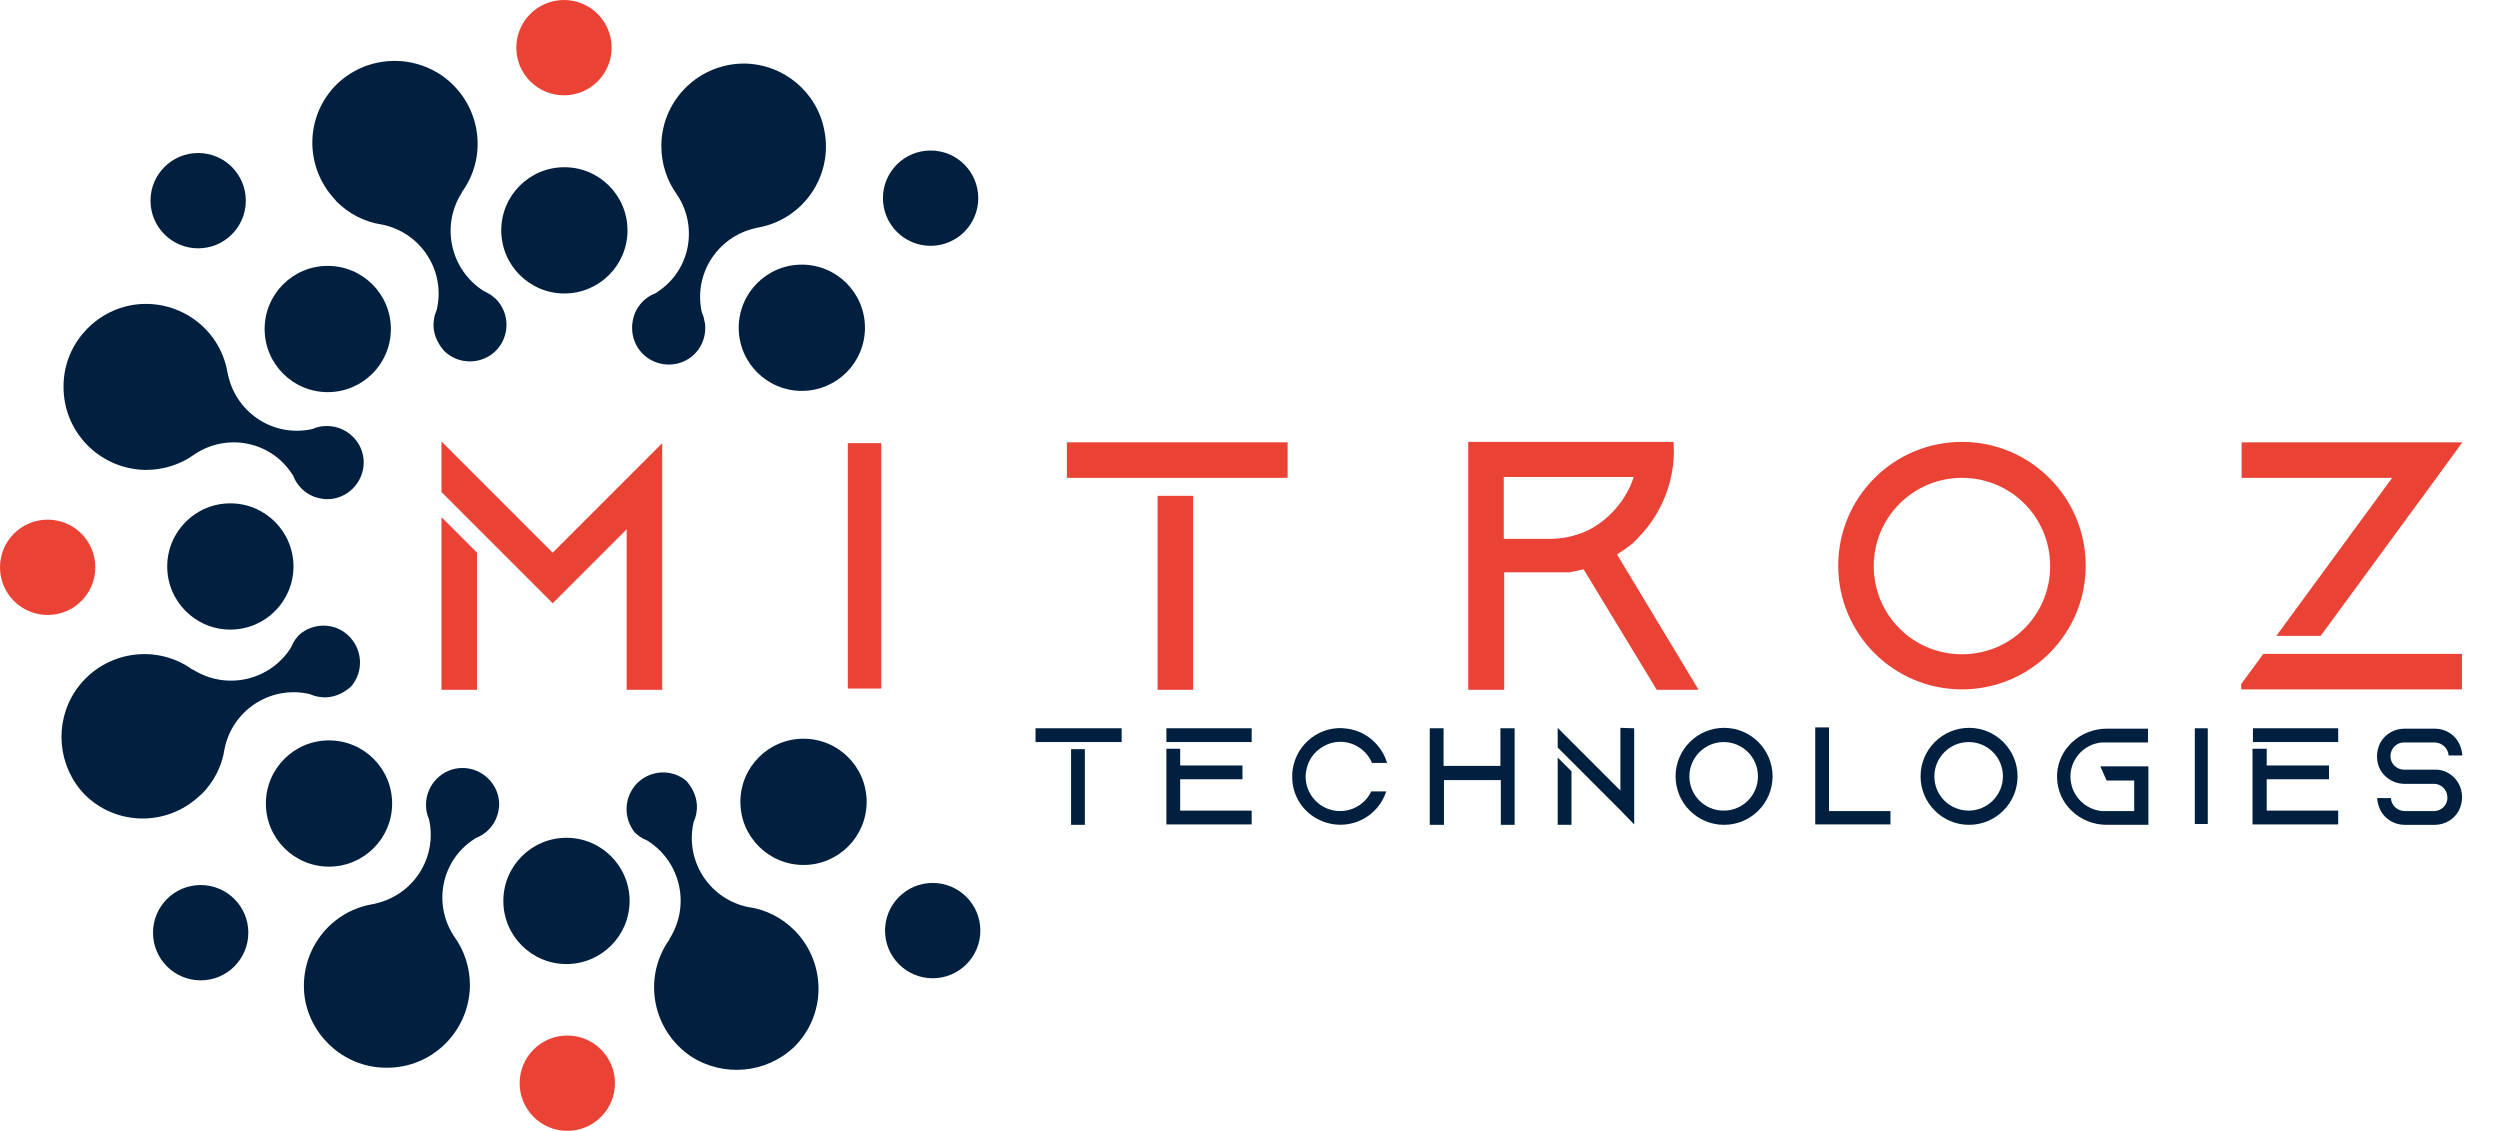 <?xml version="1.0" encoding="utf-8"?>
<!-- Generator: Adobe Illustrator 21.0.0, SVG Export Plug-In . SVG Version: 6.00 Build 0)  -->
<svg version="1.1" id="Layer_1" xmlns="http://www.w3.org/2000/svg" xmlns:xlink="http://www.w3.org/1999/xlink" x="0px" y="0px"
	 viewBox="0 0 598 270.6" style="enable-background:new 0 0 598 270.6;" xml:space="preserve">
<style type="text/css">
	.st0{fill:#01203F;}
	.st1{fill:#EA4335;}
</style>
<title>Asset 3</title>
<g id="Layer_2">
	<g id="Layer_1-2">
		<circle class="st0" cx="191.8" cy="78.4" r="15.1"/>
		<circle class="st0" cx="222.6" cy="47.4" r="11.4"/>
		<path class="st0" d="M178,15.2c-10.7,0-19.5,8.5-19.8,19.2c0,0.2,0,0.4,0,0.6c0,4.1,1.3,8.2,3.7,11.5l0,0l0,0
			c5.2,7.7,3.2,18.2-4.6,23.3c-0.1,0.1-0.3,0.2-0.4,0.3c-3,1.1-5.2,3.8-5.6,7c-0.1,0.4-0.1,0.8-0.1,1.2c-0.1,4.8,3.7,8.8,8.6,8.9
			s8.8-3.7,8.9-8.6c0-0.6,0-1.2-0.2-1.8c-0.1-0.7-0.3-1.4-0.6-2c-2.1-9.1,3.6-18.1,12.7-20.2c0.1,0,0.2-0.1,0.3-0.1c0,0,0.1,0,0.1,0
			c0.2,0,0.3-0.1,0.5-0.1c10.7-2,17.8-12.4,15.7-23.1C195.5,22,187.4,15.3,178,15.2z"/>
		<circle class="st0" cx="135" cy="55.1" r="15.1"/>
		<circle class="st1" cx="134.9" cy="11.4" r="11.4"/>
		<path class="st0" d="M80.5,20.2c-7.6,7.6-7.7,19.7-0.4,27.5c0.1,0.2,0.3,0.3,0.4,0.5c2.9,2.9,6.7,4.9,10.8,5.5l0,0
			c9.1,1.8,15.1,10.6,13.3,19.8c0,0.2-0.1,0.3-0.1,0.5c-0.3,0.8-0.6,1.5-0.7,2.4c-0.4,2.3,0.3,4.7,1.7,6.6c0.2,0.3,0.5,0.6,0.7,0.9
			c3.4,3.4,9,3.4,12.4,0s3.4-9,0-12.4c-0.4-0.3-0.7-0.6-1.1-0.9c-0.6-0.4-1.2-0.7-1.8-1c-7.9-5-10.3-15.5-5.3-23.4
			c0-0.1,0.1-0.1,0.1-0.2c0,0,0-0.1,0-0.1c0.1-0.1,0.2-0.3,0.3-0.4c6.2-9,3.8-21.3-5.2-27.5C97.7,12.7,87.3,13.6,80.5,20.2z"/>
		<circle class="st0" cx="78.4" cy="78.7" r="15.1"/>
		<circle class="st0" cx="47.4" cy="48" r="11.4"/>
		<path class="st0" d="M15.2,92.6c0,10.7,8.5,19.4,19.2,19.8c0.2,0,0.4,0,0.6,0c4.1,0,8.2-1.3,11.5-3.7l0,0l0,0
			c7.7-5.2,18.2-3.2,23.3,4.6c0.1,0.1,0.2,0.3,0.3,0.4c1.1,3,3.8,5.2,7,5.6c0.4,0.1,0.8,0.1,1.2,0.1c4.8,0,8.7-4,8.7-8.8
			s-4-8.7-8.8-8.7c-1.2,0-2.3,0.2-3.4,0.7c-9.1,2.1-18.1-3.6-20.2-12.7c0-0.1-0.1-0.2-0.1-0.3c0,0,0-0.1,0-0.1
			c0-0.2-0.1-0.3-0.1-0.5c-1.9-10.8-12.2-17.9-23-16C22,74.8,15.1,83,15.2,92.6L15.2,92.6z"/>
		<circle class="st0" cx="55.1" cy="135.5" r="15.1"/>
		<circle class="st1" cx="11.4" cy="135.7" r="11.4"/>
		<path class="st0" d="M20.2,190c7.6,7.6,19.7,7.7,27.5,0.4c0.2-0.1,0.3-0.3,0.5-0.4c2.9-2.9,4.9-6.7,5.5-10.8l0,0l0,0
			c1.8-9.1,10.6-15.1,19.8-13.3c0.2,0,0.3,0.1,0.5,0.1c0.8,0.3,1.5,0.6,2.4,0.7c2.3,0.4,4.7-0.3,6.6-1.7c0.3-0.2,0.6-0.5,0.9-0.7
			c3.2-3.6,2.9-9.1-0.7-12.4c-3.3-3-8.3-3-11.7,0c-0.3,0.4-0.6,0.7-0.9,1.1c-0.4,0.6-0.7,1.2-1,1.9c-5,7.9-15.4,10.3-23.4,5.3
			c-0.1,0-0.1-0.1-0.2-0.1c0,0-0.1,0-0.1,0c-0.1-0.1-0.3-0.2-0.4-0.3c-9.1-6.1-21.4-3.6-27.5,5.5C12.9,173,13.8,183.3,20.2,190z"/>
		<circle class="st0" cx="78.7" cy="192.2" r="15.1"/>
		<circle class="st0" cx="48" cy="223.1" r="11.4"/>
		<path class="st0" d="M92.6,255.4c10.7,0,19.4-8.5,19.8-19.2c0-0.2,0-0.4,0-0.6c0-4.1-1.3-8.2-3.7-11.5l0,0l0,0
			c-5.2-7.7-3.2-18.2,4.6-23.3c0.1-0.1,0.3-0.2,0.4-0.3c3-1.1,5.2-3.8,5.6-7c0.1-0.4,0.1-0.8,0.1-1.1c0-4.8-4-8.7-8.8-8.7
			s-8.7,4-8.7,8.8c0,1.2,0.2,2.3,0.7,3.4c2.1,9.1-3.6,18.1-12.7,20.2c-0.1,0-0.2,0.1-0.3,0.1c0,0-0.1,0-0.1,0
			c-0.2,0-0.3,0.1-0.5,0.1c-10.8,1.9-17.9,12.2-16,23C74.8,248.6,83,255.5,92.6,255.4L92.6,255.4z"/>
		<circle class="st0" cx="135.5" cy="215.5" r="15.1"/>
		<circle class="st1" cx="135.7" cy="259.1" r="11.4"/>
		<path class="st0" d="M190,250.4c7.6-7.6,7.7-19.7,0.4-27.5c-0.1-0.1-0.3-0.3-0.4-0.4c-2.9-2.9-6.7-4.9-10.8-5.5h-0.1
			c-9.1-1.8-15.1-10.6-13.3-19.8c0-0.2,0.1-0.3,0.1-0.5c0.3-0.8,0.6-1.5,0.7-2.4c0.4-2.3-0.3-4.7-1.7-6.6c-0.2-0.3-0.5-0.6-0.7-0.9
			c-3.7-3.1-9.2-2.6-12.3,1.1c-2.7,3.3-2.7,8,0,11.3c0.4,0.3,0.7,0.6,1.1,0.9c0.6,0.4,1.2,0.7,1.9,1c7.9,5,10.3,15.4,5.3,23.4
			c0,0.1-0.1,0.1-0.1,0.2c0,0,0,0.1,0,0.1c-0.1,0.1-0.2,0.3-0.3,0.4c-6.1,9.1-3.6,21.4,5.5,27.5C173,257.7,183.3,256.8,190,250.4z"
			/>
		<circle class="st0" cx="192.2" cy="191.8" r="15.1"/>
		<circle class="st0" cx="223.1" cy="222.6" r="11.4"/>
		<path class="st1" d="M158.4,106v59h-8.5v-38.4l-11.6,11.6l-2.8,2.8l-3.3,3.3l-18.1-18.1l0,0l-8.5-8.5v-12.1l26.6,26.6L158.4,106z
			 M105.6,123.7l8.5,8.5V165h-8.5V123.7z"/>
		<path class="st1" d="M202.6,165v-59.3h8.5V165H202.6z M202.6,105.7V165h8.5v-59.3L202.6,105.7z M210.8,106h-8v58.7h8V106z"/>
		<path class="st1" d="M255.2,114.3v-8.5H308v8.5H255.2z M276.9,165v-46.4h8.5V165H276.9z"/>
		<path class="st1" d="M406.3,165h-10l-17-28l-0.5-0.8h-0.1l-0.4,0.1h-0.2l-0.7,0.2c-0.5,0.1-1,0.2-1.5,0.3l-0.4,0.1h-0.2h-0.6h-0.2
			h-0.6H373l0,0h-0.7h-0.1h-0.5h-11.9V165h-8.6v-59.3h49.1c0,0.7,0.1,1.4,0.1,2.1c0,7.9-3.2,15.5-8.8,21.1c-0.4,0.4-0.7,0.7-1.1,1.1
			l-0.4,0.3l0,0l-0.5,0.4l-0.4,0.3l-0.3,0.2l-1,0.7l-0.5,0.3l0,0c-0.1,0.1-0.3,0.2-0.4,0.3l0,0l-0.2,0.1l1,1.7L406.3,165z
			 M385.5,122.7c2.4-2.4,4.2-5.3,5.3-8.6h-31.1v14.8h11c2.9,0,5.7-0.6,8.4-1.7C381.5,126.1,383.7,124.6,385.5,122.7z"/>
		<path class="st1" d="M469.3,105.7c16.4,0,29.6,13.3,29.6,29.6c0,16.4-13.3,29.6-29.6,29.6c-16.4,0-29.6-13.3-29.6-29.6
			c0,0,0,0,0,0C439.7,119,452.9,105.7,469.3,105.7z M448.2,135.4c0,11.7,9.4,21.1,21.1,21.1c11.7,0,21.1-9.4,21.1-21.1
			s-9.4-21.1-21.1-21.1c0,0,0,0,0,0C457.7,114.3,448.2,123.7,448.2,135.4L448.2,135.4z"/>
		<path class="st1" d="M572.2,114.3h-36v-8.5H589l-6.2,8.5l-27.7,37.8h-10.6L572.2,114.3z M541.4,156.4h47.5v8.5h-52.8v-1.3
			L541.4,156.4z"/>
		<path class="st0" d="M247.7,177.5v-3.3h20.6v3.3H247.7z M256.2,197.3v-18.1h3.3v18.1H256.2z"/>
		<path class="st0" d="M299.4,174.2v3.3H279v-3.3H299.4z M282.3,193.9h17.1v3.3H279v-18.1h3.3v4h14.9v3.3h-14.9L282.3,193.9z"/>
		<path class="st0" d="M328,189.3h3.6c-2,6.1-8.5,9.4-14.6,7.4c-4.2-1.4-7.2-4.9-7.8-9.3c-0.1-0.6-0.1-1.1-0.1-1.7
			c0-0.5,0-1.1,0.1-1.6c0.9-6.3,6.8-10.8,13.1-9.8c4.5,0.6,8.2,3.9,9.5,8.2h-3.6c-1.8-4.2-6.6-6.2-10.8-4.4c-2.5,1.1-4.4,3.3-4.9,6
			c-0.1,0.5-0.2,1.1-0.2,1.6c0,4.6,3.7,8.3,8.2,8.3c0,0,0.1,0,0.1,0C323.8,194,326.7,192.1,328,189.3z"/>
		<path class="st0" d="M362.3,174.2v23.1h-3.3v-10.7h-13.6v10.7H342v-23.1h3.3v9h13.6v-9H362.3z"/>
		<path class="st0" d="M390.9,174.2v23l-3.3-3.4l-11.7-11.7l0,0l-3.3-3.3v-4.7l15,15v-15L390.9,174.2z M372.6,181.2l3.3,3.3v12.8
			h-3.3V181.2z"/>
		<path class="st0" d="M412.4,174.1c6.4,0,11.6,5.2,11.6,11.6c0,6.4-5.2,11.6-11.6,11.6c-6.4,0-11.6-5.2-11.6-11.6v0
			C400.8,179.3,406,174.1,412.4,174.1C412.4,174.1,412.4,174.1,412.4,174.1z M404.1,185.7c0,4.6,3.7,8.2,8.2,8.2
			c4.6,0,8.2-3.7,8.2-8.2c0-4.6-3.7-8.2-8.2-8.2l0,0C407.8,177.5,404.1,181.2,404.1,185.7L404.1,185.7L404.1,185.7z"/>
		<path class="st0" d="M452.2,193.9v3.3h-18V174h3.3v20H452.2z"/>
		<path class="st0" d="M471,174.1c6.4,0,11.6,5.2,11.6,11.6c0,6.4-5.2,11.6-11.6,11.6c-6.4,0-11.6-5.2-11.6-11.6v0
			C459.4,179.3,464.6,174.1,471,174.1z M462.7,185.7c0,4.6,3.7,8.2,8.2,8.2s8.2-3.7,8.2-8.2c0-4.6-3.7-8.2-8.2-8.2l0,0
			C466.4,177.5,462.7,181.2,462.7,185.7L462.7,185.7z"/>
		<path class="st0" d="M513.9,197.3h-10c-3.1,0-6.1-1.2-8.3-3.3c-4.5-4.2-4.8-11.4-0.5-15.9c0.2-0.2,0.3-0.4,0.5-0.5
			c2.2-2.1,5.2-3.3,8.3-3.3h9.9v3.3h-11.1c-4.5,0.4-7.9,4.5-7.4,9c0.4,3.9,3.5,7,7.4,7.4h7.8v-7.3h-6.6l-1.5-3.4h11.5V197.3z"/>
		<path class="st0" d="M524.9,197.3v-23.2h3.3v23.2H524.9z M524.9,174.1v23.2h3.3v-23.2H524.9z M528.1,174.2H525v22.9h3.1V174.2z"/>
		<path class="st0" d="M559.3,174.2v3.3h-20.4v-3.3H559.3z M542.2,193.9h17.1v3.3h-20.5v-18.1h3.4v4h14.9v3.3h-14.9V193.9z"/>
		<path class="st0" d="M588.1,187.4c1.1,2,1.1,4.5,0,6.6c-1.2,2.1-3.4,3.3-5.7,3.3h-7.2c-2.4,0-4.6-1.3-5.7-3.3
			c-0.5-0.9-0.8-2-0.9-3.1h3.3c0.1,1.7,1.5,3.1,3.3,3.1h7.2c1.8-0.1,3.2-1.7,3-3.5c-0.1-1.6-1.4-2.9-3-3h-7.2c-1.8,0-3.5-0.7-4.8-2
			c-0.4-0.4-0.7-0.8-1-1.3c-1.1-2-1.1-4.5,0-6.6c1.2-2.1,3.4-3.3,5.7-3.3h7.4c2.3,0,4.5,1.3,5.6,3.3l0,0c0.5,0.9,0.8,2,0.9,3.1h-3.3
			c-0.1-1.7-1.5-3-3.2-3.1h-7.3c-1.8-0.1-3.3,1.3-3.4,3.1c-0.1,1.8,1.3,3.3,3.1,3.4h7.5C584.7,184,586.9,185.3,588.1,187.4z"/>
	</g>
</g>
</svg>
